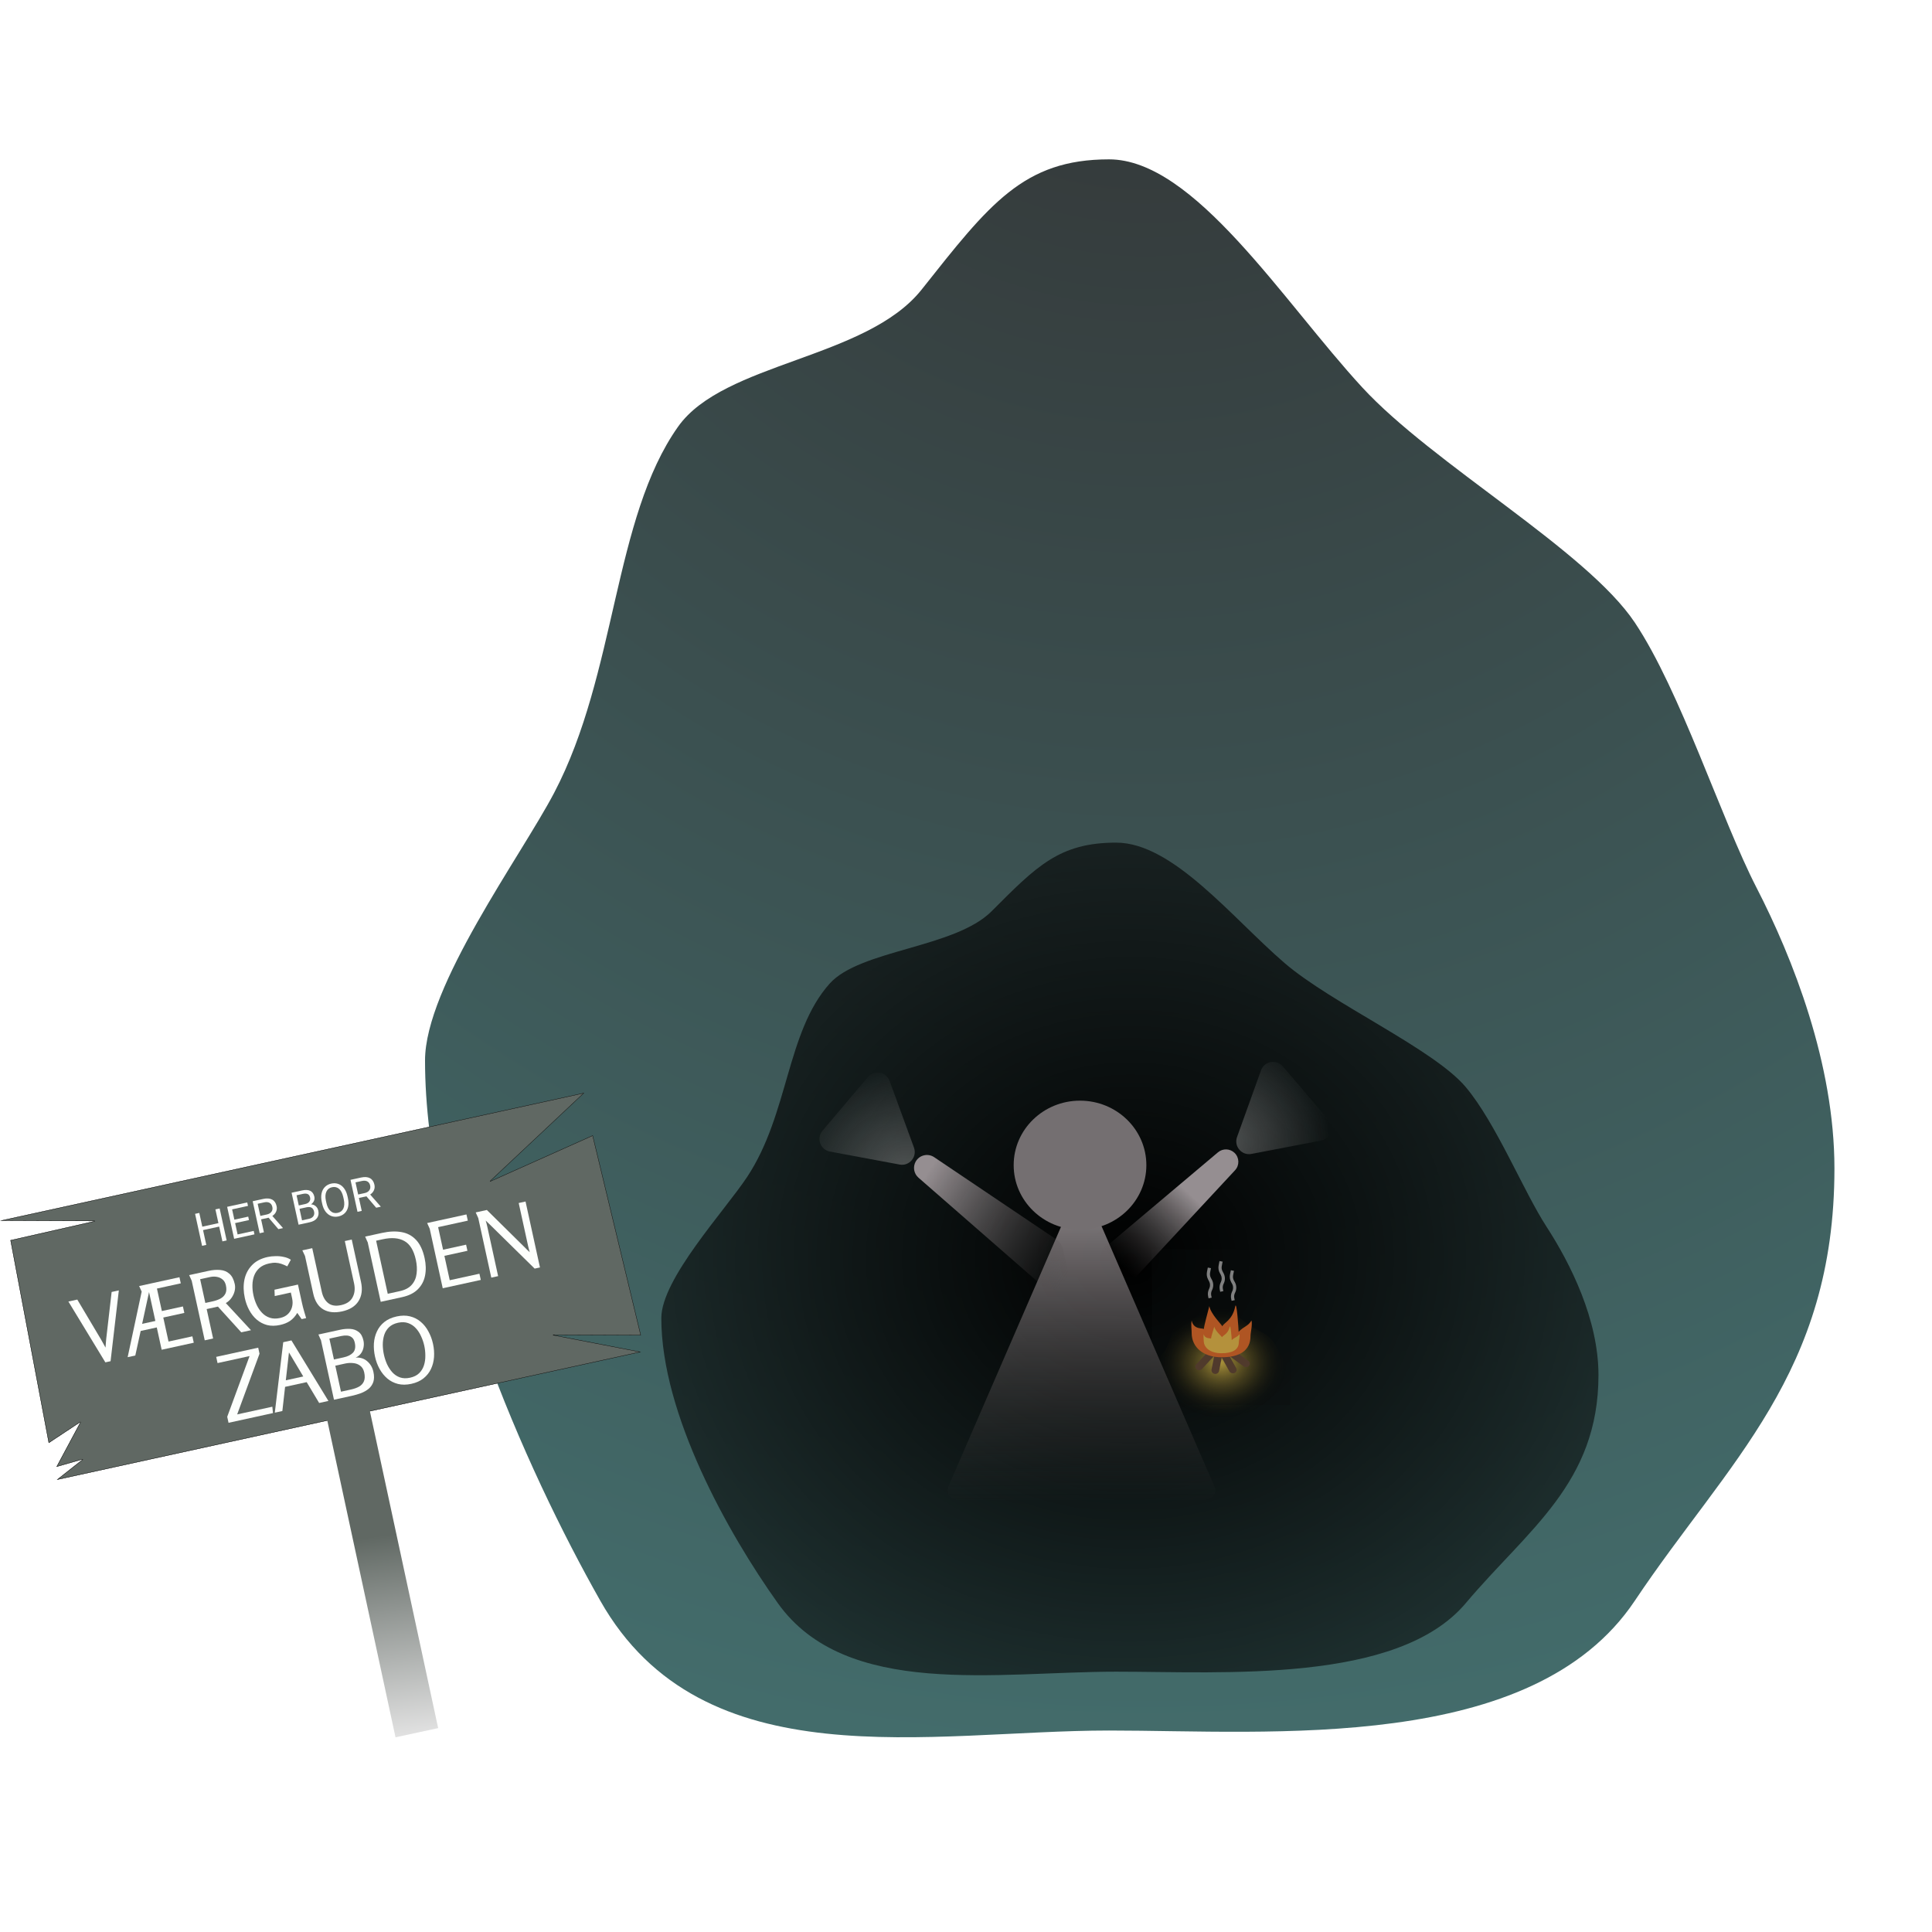 <svg width="4001" height="4001" viewBox="0 0 4001 4001" fill="none" xmlns="http://www.w3.org/2000/svg">
<path d="M3798.96 2419.76C3798.96 2844.57 3578.19 3026.72 3385.57 3314.98C3173.89 3631.76 2631.97 3583.77 2296.72 3583.77C1927.05 3583.77 1455.44 3690.24 1243.15 3314.98C1087.73 3040.27 880.201 2573.03 880.201 2196.17C880.201 2042.23 1078.28 1774 1147.64 1641.79C1277.34 1394.52 1269.73 1073.5 1404.29 883.542C1498.97 749.89 1794.31 743.843 1908.8 599.447C2048.53 423.209 2119.18 330.005 2296.72 330.005C2473.51 330.005 2656.88 623.979 2820.82 801.996C2967.76 961.556 3285.51 1139.57 3385.57 1289.3C3479.8 1430.33 3564.99 1697.25 3637.33 1837.76C3712.85 1984.46 3798.96 2202.79 3798.96 2419.76Z" fill="url(#paint0_radial)"/>
<path d="M3310.29 2847.7C3310.29 3071.86 3163.49 3167.97 3035.41 3320.07C2894.66 3487.22 2534.33 3461.9 2311.41 3461.9C2065.61 3461.9 1752.02 3518.08 1610.86 3320.07C1507.52 3175.12 1369.53 2928.58 1369.53 2729.72C1369.53 2648.49 1501.24 2506.96 1547.35 2437.2C1633.6 2306.72 1628.54 2137.33 1718.01 2037.1C1780.97 1966.58 1977.34 1963.39 2053.47 1887.19C2146.39 1794.2 2193.36 1745.02 2311.41 1745.02C2428.96 1745.02 2550.89 1900.14 2659.9 1994.07C2757.6 2078.27 2968.89 2172.2 3035.41 2251.2C3098.08 2325.62 3154.72 2466.46 3202.82 2540.6C3253.03 2618.01 3310.29 2733.21 3310.29 2847.7Z" fill="url(#paint1_radial)"/>
<g filter="url(#filter0_b)">
<path d="M2672.6 2855.24C2672.6 2886.39 2650.86 2899.74 2631.9 2920.88C2611.06 2944.11 2557.72 2940.59 2524.71 2940.59C2488.32 2940.59 2441.9 2948.4 2421 2920.88C2405.7 2900.74 2385.27 2866.48 2385.27 2838.84C2385.27 2827.56 2404.77 2807.89 2411.6 2798.19C2424.37 2780.06 2423.62 2756.52 2436.86 2742.6C2446.18 2732.8 2475.26 2732.35 2486.53 2721.77C2500.28 2708.84 2507.24 2702.01 2524.71 2702.01C2542.12 2702.01 2560.17 2723.56 2576.31 2736.62C2590.77 2748.32 2622.05 2761.37 2631.9 2772.35C2641.18 2782.69 2649.57 2802.26 2656.69 2812.56C2664.12 2823.32 2672.6 2839.33 2672.6 2855.24Z" fill="url(#paint2_radial)"/>
<path d="M2478.13 2835.84C2474.76 2833.3 2474.35 2828.74 2477.22 2825.65L2513.11 2786.86C2515.98 2783.77 2521.02 2783.32 2524.39 2785.85C2527.76 2788.39 2528.16 2792.95 2525.3 2796.05L2489.41 2834.83C2486.54 2837.93 2481.49 2838.38 2478.13 2835.84Z" fill="#6C4C39"/>
<path d="M2515.32 2845.2C2511 2844.43 2508.19 2840.32 2509.04 2836.02L2518.54 2787.64C2519.39 2783.34 2523.57 2780.48 2527.88 2781.25C2532.2 2782.02 2535.01 2786.13 2534.17 2790.44L2524.66 2838.82C2523.81 2843.12 2519.63 2845.98 2515.32 2845.2Z" fill="#6C4C39"/>
<path d="M2556.65 2843.24C2552.73 2845.02 2547.86 2843.4 2545.78 2839.64L2521.03 2795.03C2518.94 2791.26 2520.43 2786.78 2524.35 2785.01C2528.27 2783.24 2533.14 2784.85 2535.23 2788.61L2559.98 2833.22C2562.06 2836.99 2560.58 2841.47 2556.65 2843.24Z" fill="#6C4C39"/>
<path d="M2586.47 2828.53C2583.69 2831.59 2578.75 2832.09 2575.42 2829.64L2531.55 2797.34C2528.22 2794.89 2527.77 2790.42 2530.55 2787.35C2533.32 2784.29 2538.26 2783.79 2541.59 2786.24L2585.46 2818.54C2588.79 2820.99 2589.24 2825.46 2586.47 2828.53Z" fill="#6C4C39"/>
<path d="M2589.67 2766.77C2589.67 2797.15 2566.88 2810.79 2529.8 2810.79C2492.72 2810.79 2467.83 2790.73 2467.83 2760.34C2467.83 2752.83 2466.09 2744.16 2467.83 2734.56C2471.74 2754.6 2491.62 2749.69 2493.11 2752.51C2493.11 2746.49 2500.75 2719.83 2504.4 2704.82C2507.48 2721.3 2529.21 2742.34 2531.38 2746.71C2534.18 2739.39 2552.07 2734.56 2557.95 2705.81C2560.98 2690.99 2565.04 2752.51 2565.04 2758.14C2576.34 2746.19 2584.02 2747.35 2591.77 2734.56C2593.96 2744.37 2589.67 2759.25 2589.67 2766.77Z" fill="#F3722C"/>
<path d="M2565.47 2779.62C2565.47 2795.37 2551.88 2802.44 2529.77 2802.44C2507.65 2802.44 2492.81 2792.04 2492.81 2776.29C2492.81 2772.39 2491.77 2767.9 2492.81 2762.92C2495.14 2773.31 2507 2770.76 2507.89 2772.22C2507.89 2769.11 2512.44 2755.28 2514.62 2747.5C2516.46 2756.04 2529.42 2766.95 2530.71 2769.22C2532.38 2765.42 2543.05 2762.92 2546.56 2748.01C2548.36 2740.32 2550.79 2772.22 2550.79 2775.15C2557.52 2768.95 2562.1 2769.55 2566.73 2762.92C2568.03 2768.01 2565.47 2775.72 2565.47 2779.62Z" fill="#F9C74F"/>
<path fill-rule="evenodd" clip-rule="evenodd" d="M2504.25 2668.44C2506.54 2663.68 2506.41 2658.11 2503.91 2653.46L2501.84 2649.58C2499.31 2644.88 2498.49 2639.46 2499.5 2634.22L2501.29 2625L2507.79 2626.26L2506 2635.48C2505.28 2639.22 2505.87 2643.1 2507.67 2646.45L2509.75 2650.32C2513.25 2656.84 2513.42 2664.64 2510.23 2671.31L2509.65 2672.5C2508.07 2675.8 2507.63 2679.54 2508.4 2683.13L2509.3 2687.32L2502.82 2688.71L2501.92 2684.52C2500.84 2679.5 2501.46 2674.26 2503.68 2669.63L2504.25 2668.44Z" fill="#B0AFAF"/>
<path fill-rule="evenodd" clip-rule="evenodd" d="M2528.42 2654.93C2530.7 2650.17 2530.57 2644.6 2528.08 2639.95L2526 2636.08C2523.47 2631.37 2522.65 2625.95 2523.67 2620.71L2525.45 2611.49L2531.95 2612.75L2530.17 2621.97C2529.44 2625.71 2530.03 2629.59 2531.83 2632.94L2533.91 2636.81C2537.41 2643.33 2537.59 2651.13 2534.39 2657.8L2533.82 2658.99C2532.23 2662.29 2531.79 2666.03 2532.56 2669.62L2533.46 2673.81L2526.98 2675.2L2526.08 2671.01C2525.01 2665.99 2525.63 2660.75 2527.85 2656.12L2528.42 2654.93Z" fill="#B0AFAF"/>
<path fill-rule="evenodd" clip-rule="evenodd" d="M2551.87 2674.05C2554.33 2669.14 2554.19 2663.34 2551.51 2658.55L2549.69 2655.29C2546.98 2650.46 2546.09 2644.81 2547.19 2639.37L2548.98 2630.54L2555.47 2631.85L2553.68 2640.69C2552.9 2644.57 2553.53 2648.6 2555.46 2652.06L2557.29 2655.31C2561.04 2662.02 2561.23 2670.14 2557.8 2677.01L2557.52 2677.57C2555.81 2680.98 2555.33 2684.88 2556.17 2688.6L2557.03 2692.45L2550.57 2693.9L2549.7 2690.05C2548.54 2684.84 2549.2 2679.38 2551.59 2674.61L2551.87 2674.05Z" fill="#B0AFAF"/>
</g>
<path d="M2385.27 2587.28H2671.98V2909.74H2385.27V2587.28Z" fill="#0B1110" fill-opacity="0.29"/>
<path d="M2221.28 2485.15C2228.19 2469.21 2250.81 2469.21 2257.73 2485.15L2514.79 3077.97C2520.48 3091.09 2510.87 3105.74 2496.57 3105.74H1982.43C1968.13 3105.74 1958.52 3091.09 1964.21 3077.97L2221.28 2485.15Z" fill="url(#paint3_linear)"/>
<path d="M2374.01 2412.92C2374.01 2486.67 2312.5 2546.46 2236.62 2546.46C2160.74 2546.46 2099.23 2486.67 2099.23 2412.92C2099.23 2339.16 2160.74 2279.37 2236.62 2279.37C2312.5 2279.37 2374.01 2339.16 2374.01 2412.92Z" fill="#746F71"/>
<path d="M2556.68 2387.55C2566.74 2397.28 2567.17 2413.26 2557.64 2423.51L2329.2 2669.29C2307.84 2692.26 2269.49 2675.42 2271.94 2644.15L2274.8 2607.86C2275.49 2599.03 2279.69 2590.85 2286.47 2585.14L2522.27 2386.38C2532.34 2377.88 2547.21 2378.39 2556.68 2387.55Z" fill="url(#paint4_linear)"/>
<path d="M1896.44 2405.28C1890.05 2416.37 1892.39 2430.43 1902.03 2438.85L2157.66 2661.97C2182.06 2683.26 2219.37 2660.47 2211.56 2629.04L2200.89 2586.06C2198.91 2578.1 2194.05 2571.16 2187.25 2566.57L1934.62 2396.44C1921.74 2387.77 1904.2 2391.83 1896.44 2405.28Z" fill="url(#paint5_linear)"/>
<path d="M1892.75 2376.54C1899.79 2395.81 1883.19 2415.43 1863.02 2411.67L1718.68 2384.78C1698.7 2381.06 1690.18 2357.15 1703.31 2341.63L1797.24 2230.63C1810.36 2215.11 1835.35 2219.55 1842.33 2238.64L1892.75 2376.54Z" fill="url(#paint6_diamond)"/>
<path d="M2591.71 2389.68C2571.56 2393.55 2554.85 2374.02 2561.79 2354.71L2611.45 2216.53C2618.32 2197.41 2643.29 2192.83 2656.5 2208.27L2751.03 2318.76C2764.25 2334.2 2755.86 2358.16 2735.9 2361.99L2591.71 2389.68Z" fill="url(#paint7_diamond)"/>
<path d="M0.218 2527.96L1209.98 2263.2L1015.07 2446.29L1227.56 2351.28L1327.28 2765.32L1145.46 2764.6L1327.42 2799.78L117.652 3064.55L171.448 3022.1L116.988 3037.63L166.748 2944.79L100.949 2988.3L21.694 2568.36L196.398 2528.74L0.218 2527.96Z" fill="#606863"/>
<path fill-rule="evenodd" clip-rule="evenodd" d="M1209.98 2263.2L0.218 2527.96L196.398 2528.74L21.694 2568.36L100.949 2988.3L166.748 2944.79L116.988 3037.63L171.448 3022.1L117.652 3064.55L1327.42 2799.78L1145.46 2764.6L1327.28 2765.32L1227.56 2351.28L1015.07 2446.29L1209.98 2263.2ZM1227.1 2352.21L1015.34 2446.9L1014.62 2445.81L1207.78 2264.36L6.231 2527.32L196.4 2528.08L196.544 2529.39L22.463 2568.86L101.415 2987.2L166.383 2944.24L167.332 2945.1L118.31 3036.56L171.266 3021.46L171.858 3022.62L120.32 3063.28L1324.14 2799.82L1145.34 2765.25L1145.46 2763.93L1326.44 2764.66L1227.1 2352.21Z" fill="black"/>
<path d="M668.688 2899.51L756.993 2880.49L907.376 3578.77L819.071 3597.78L668.688 2899.51Z" fill="url(#paint8_linear)"/>
<g filter="url(#filter1_d)">
<path d="M469.367 2564.84L460.589 2566.76L453.893 2536.15L420.509 2543.45L427.206 2574.06L418.473 2575.97L403.986 2509.75L412.719 2507.84L418.947 2536.31L452.331 2529.01L446.102 2500.54L454.88 2498.62L469.367 2564.84Z" fill="#FDFFFC"/>
<path d="M515.612 2522.65L486.913 2528.93L492.047 2552.4L525.385 2545.1L526.947 2552.24L484.877 2561.45L470.39 2495.23L512.006 2486.12L513.578 2493.31L480.694 2500.5L485.351 2521.79L514.05 2515.51L515.612 2522.65Z" fill="#FDFFFC"/>
<path d="M556.244 2517.76L540.69 2521.17L546.55 2547.96L537.772 2549.88L523.285 2483.65L545.207 2478.86C552.666 2477.23 558.768 2477.67 563.514 2480.19C568.289 2482.7 571.387 2487.21 572.807 2493.69C573.709 2497.82 573.373 2501.66 571.799 2505.21C570.256 2508.76 567.664 2511.72 564.023 2514.11L585.727 2538.81L585.846 2539.36L576.477 2541.41L556.244 2517.76ZM539.127 2514.03L552.545 2511.09C556.881 2510.14 560.077 2508.27 562.133 2505.47C564.219 2502.66 564.851 2499.37 564.029 2495.61C563.133 2491.52 561.219 2488.65 558.285 2487.01C555.382 2485.35 551.622 2485.02 547.007 2485.99L533.635 2488.92L539.127 2514.03Z" fill="#FDFFFC"/>
<path d="M618.32 2532.25L603.833 2466.03L625.483 2461.3C632.669 2459.72 638.391 2460.03 642.649 2462.21C646.938 2464.39 649.719 2468.39 650.993 2474.21C651.669 2477.3 651.39 2480.24 650.156 2483.02C648.914 2485.77 646.92 2488.12 644.173 2490.09C647.97 2490.31 651.208 2491.6 653.887 2493.97C656.589 2496.3 658.365 2499.41 659.214 2503.29C660.514 2509.23 659.61 2514.32 656.502 2518.56C653.395 2522.8 648.323 2525.69 641.289 2527.23L618.32 2532.25ZM620.277 2499.37L625.491 2523.2L639.909 2520.05C643.972 2519.16 646.942 2517.41 648.819 2514.81C650.719 2512.17 651.265 2509 650.456 2505.3C648.711 2497.33 643.503 2494.29 634.831 2496.19L620.277 2499.37ZM618.745 2492.37L631.935 2489.48C635.755 2488.65 638.593 2487.02 640.45 2484.62C642.336 2482.2 642.921 2479.36 642.205 2476.08C641.409 2472.44 639.77 2470.04 637.29 2468.86C634.802 2467.66 631.391 2467.53 627.055 2468.48L614.138 2471.31L618.745 2492.37Z" fill="#FDFFFC"/>
<path d="M720.519 2477.44C721.939 2483.93 722.087 2489.84 720.966 2495.17C719.837 2500.47 717.55 2504.83 714.105 2508.25C710.66 2511.67 706.269 2513.97 700.933 2515.13C695.717 2516.28 690.815 2516.01 686.225 2514.35C681.628 2512.65 677.691 2509.69 674.412 2505.45C671.157 2501.17 668.816 2495.92 667.389 2489.68L666.344 2484.91C664.951 2478.54 664.828 2472.67 665.973 2467.31C667.119 2461.94 669.426 2457.53 672.895 2454.07C676.387 2450.57 680.741 2448.25 685.957 2447.11C691.263 2445.95 696.214 2446.22 700.811 2447.91C705.431 2449.57 709.367 2452.6 712.618 2457.01C715.862 2461.38 718.191 2466.8 719.604 2473.26L720.519 2477.44ZM710.897 2475.07C709.179 2467.21 706.285 2461.54 702.217 2458.04C698.141 2454.52 693.268 2453.38 687.598 2454.62C682.08 2455.83 678.19 2458.88 675.928 2463.8C673.69 2468.67 673.341 2474.85 674.882 2482.33L675.947 2487.19C677.612 2494.8 680.514 2500.44 684.653 2504.11C688.815 2507.75 693.701 2508.95 699.311 2507.72C704.951 2506.49 708.869 2503.49 711.066 2498.72C713.257 2493.92 713.559 2487.67 711.971 2479.98L710.897 2475.07Z" fill="#FDFFFC"/>
<path d="M758.821 2473.45L743.266 2476.85L749.126 2503.64L740.348 2505.56L725.861 2439.34L747.783 2434.54C755.242 2432.91 761.345 2433.35 766.09 2435.87C770.866 2438.39 773.963 2442.89 775.383 2449.38C776.285 2453.5 775.949 2457.34 774.375 2460.89C772.832 2464.44 770.24 2467.41 766.599 2469.79L788.303 2494.5L788.423 2495.04L779.053 2497.09L758.821 2473.45ZM741.704 2469.71L755.121 2466.77C759.457 2465.82 762.653 2463.95 764.709 2461.15C766.795 2458.34 767.427 2455.06 766.605 2451.3C765.709 2447.2 763.795 2444.34 760.861 2442.69C757.958 2441.04 754.198 2440.7 749.583 2441.68L736.211 2444.6L741.704 2469.71Z" fill="#FDFFFC"/>
</g>
<g filter="url(#filter2_d)">
<path d="M160.067 2687.3L208.86 2769.35C210.533 2772.24 212.13 2775.08 213.652 2777.87C215.146 2780.54 216.77 2783.5 218.525 2786.76C218.812 2783.31 219.043 2780.2 219.217 2777.43C219.365 2774.54 219.623 2771.55 219.991 2768.48L231.191 2671.55L246.094 2668.29L228.981 2814.93L218.176 2817.29L141.624 2691.34L160.067 2687.3Z" fill="#FDFFFC"/>
<path d="M324.67 2744.99L291.323 2752.29L280.193 2803.14L264.358 2806.6L293.412 2670.82L288.155 2659.28L371.614 2641.02L374.385 2653.69L325.018 2664.49L335.206 2711.06L378.799 2701.53L381.733 2714.94L338.141 2724.48L349.022 2774.22L398.39 2763.42L401.284 2776.65L334.777 2791.19L324.67 2744.99ZM294.35 2737.57L321.735 2731.58L308.653 2671.78L294.35 2737.57Z" fill="#FDFFFC"/>
<path d="M391.724 2636.62L432.149 2627.78C440.719 2625.91 448.726 2625.33 456.17 2626.04C463.587 2626.63 469.88 2629.22 475.05 2633.82C480.343 2638.38 484.05 2645.51 486.169 2655.2C487.256 2660.17 487.122 2665.21 485.768 2670.32C484.413 2675.43 482.129 2680.16 478.916 2684.51C475.799 2688.7 472.045 2692.06 467.651 2694.58L519.756 2750.73L499.637 2755.13L451.286 2701.87L428 2706.97L441.327 2767.89L424.001 2771.68L397.022 2648.35L391.724 2636.62ZM414.469 2645.12L425.228 2694.3L440.132 2691.04C446.342 2689.68 451.781 2687.77 456.45 2685.32C461.216 2682.72 464.682 2679.23 466.847 2674.85C469.013 2670.47 469.349 2664.87 467.854 2658.04C466.686 2652.69 464.431 2648.63 461.089 2645.85C457.72 2642.94 453.734 2641.08 449.131 2640.27C444.528 2639.45 439.805 2639.57 434.961 2640.63L414.469 2645.12Z" fill="#FDFFFC"/>
<path d="M554.377 2599.09C559.221 2598.03 564.497 2597.46 570.206 2597.38C576.012 2597.15 581.719 2597.66 587.328 2598.91C593.033 2600 598.018 2601.97 602.284 2604.81L594.937 2618.52C590.408 2616.26 586.249 2614.5 582.461 2613.25C578.673 2611.99 574.807 2611.28 570.864 2611.1C567.045 2610.89 562.528 2611.36 557.311 2612.5C549.114 2614.3 542.499 2617.37 537.465 2621.72C532.556 2626.05 528.884 2631.28 526.451 2637.41C524.142 2643.51 522.913 2650.09 522.766 2657.15C522.619 2664.21 523.333 2671.34 524.909 2678.54C526.403 2685.37 528.629 2691.98 531.587 2698.36C534.517 2704.62 538.256 2710.11 542.805 2714.84C547.354 2719.57 552.714 2722.96 558.885 2724.99C565.056 2727.02 572.116 2727.17 580.064 2725.43C586.647 2723.99 591.985 2721.33 596.08 2717.44C600.271 2713.4 603.128 2708.61 604.649 2703.07C606.267 2697.38 606.384 2691.37 604.998 2685.03L602.308 2672.74L568.962 2680.03L568.426 2666.88L617.048 2656.24L625.566 2695.17C626.68 2700.27 627.994 2705.38 629.508 2710.52C631.146 2715.62 632.646 2720.7 634.008 2725.73L624.693 2727.77L615.635 2714.92C611.447 2721.95 606.472 2727.46 600.708 2731.46C595.042 2735.3 588.172 2738.1 580.099 2739.87C570.288 2742.02 561.324 2742.09 553.209 2740.09C545.191 2737.94 538.067 2734.23 531.837 2728.95C525.581 2723.56 520.376 2717.02 516.223 2709.34C512.07 2701.65 509.002 2693.28 507.019 2684.21C504.112 2670.93 503.787 2658.44 506.046 2646.75C508.402 2634.91 513.544 2624.81 521.473 2616.44C529.375 2607.94 540.343 2602.16 554.377 2599.09Z" fill="#FDFFFC"/>
<path d="M646.633 2580.86L666.358 2671.02C668.668 2681.58 673.124 2689.46 679.725 2694.65C686.327 2699.84 695.217 2701.22 706.395 2698.77C717.945 2696.24 725.878 2690.86 730.193 2682.63C734.633 2674.37 735.644 2664.72 733.226 2653.66L714.071 2566.11L728.416 2562.97L747.571 2650.53C751.021 2666.3 749.316 2679.62 742.454 2690.49C735.689 2701.21 724.359 2708.31 708.462 2711.79C692.937 2715.18 679.945 2713.8 669.485 2707.63C659.025 2701.45 652.084 2690.54 648.66 2674.9L631.625 2597.03L626.141 2585.34L646.633 2580.86Z" fill="#FDFFFC"/>
<path d="M879.332 2601.4C882.185 2614.44 882.49 2626.54 880.247 2637.7C878.101 2648.71 873.133 2658.13 865.344 2665.95C857.555 2673.77 846.643 2679.22 832.609 2682.29L788.457 2691.94L761.477 2568.62C761.45 2568.49 760.985 2567.55 760.08 2565.8C759.3 2564.02 758.506 2562.18 757.699 2560.27C756.892 2558.36 756.385 2557.24 756.18 2556.89L791.017 2549.27C806.168 2545.96 819.712 2545.4 831.646 2547.61C843.553 2549.69 853.588 2555.1 861.75 2563.86C869.885 2572.49 875.746 2585 879.332 2601.4ZM861.181 2604.98C856.888 2585.36 848.974 2572.38 837.439 2566.06C826.001 2559.58 811.03 2558.36 792.525 2562.41L778.925 2565.39L802.97 2675.3L827.561 2669.92C838.863 2667.45 847.262 2663.01 852.757 2656.6C858.377 2650.17 861.705 2642.47 862.741 2633.53C863.901 2624.56 863.381 2615.04 861.181 2604.98Z" fill="#FDFFFC"/>
<path d="M884.577 2528.8L965.987 2510.99L968.799 2523.85L907.322 2537.3L917.552 2584.06L965.243 2573.62L968.014 2586.29L920.323 2596.73L931.368 2647.21L992.844 2633.76L995.657 2646.62L916.854 2663.86L889.875 2540.53L884.577 2528.8Z" fill="#FDFFFC"/>
<path d="M1008.24 2501.75L1087.41 2579.89C1088.91 2581.38 1090.5 2582.99 1092.18 2584.7C1093.83 2586.29 1095.46 2587.82 1097.08 2589.29C1096.5 2587.21 1095.91 2585.12 1095.33 2583.04C1094.71 2580.83 1094.19 2578.73 1093.75 2576.74L1074.19 2487.32L1088.35 2484.23L1118.22 2620.78L1107.23 2623.18L1014.97 2532.49C1013.62 2531.09 1012.14 2529.66 1010.51 2528.19C1008.99 2526.57 1007.43 2525.09 1005.83 2523.75C1007.05 2527.52 1008.12 2531.51 1009.04 2535.74L1031.58 2638.76L1017.42 2641.85L990.441 2518.53L985.143 2506.8L1008.24 2501.75Z" fill="#FDFFFC"/>
</g>
<g filter="url(#filter3_d)">
<path d="M447.711 2805.97L534.71 2786.93L537.441 2799.41L491.149 2925.11L563.99 2909.17L565.311 2922.35L473.282 2942.48L470.552 2930L516.844 2804.31L450.523 2818.82L447.711 2805.97Z" fill="#FDFFFC"/>
<path d="M603.506 2771.88L680.122 2897.23L660.934 2901.43L635.096 2858.28L590.386 2868.06L584.74 2918.1L569.091 2921.52L586.554 2775.59L603.506 2771.88ZM598.419 2796.81L591.899 2854.46L628.04 2846.55L598.419 2796.81Z" fill="#FDFFFC"/>
<path d="M752.696 2772.24C753.702 2776.83 753.748 2781.51 752.836 2786.26C752.021 2790.86 750.215 2795.1 747.416 2798.96C744.715 2802.68 741.038 2805.5 736.384 2807.43C745.874 2806.78 753.912 2809.32 760.498 2815.04C767.057 2820.63 771.329 2827.96 773.312 2837.02C775.078 2845.1 775.028 2852.01 773.161 2857.75C771.267 2863.37 768.073 2868.1 763.579 2871.95C759.057 2875.67 753.738 2878.72 747.621 2881.1C741.478 2883.36 735.115 2885.2 728.532 2886.64L691.646 2894.71L664.666 2771.39C664.639 2771.26 664.173 2770.32 663.269 2768.57C662.489 2766.79 661.695 2764.94 660.888 2763.04C660.081 2761.13 659.574 2760.01 659.368 2759.66L704.638 2749.76C711.717 2748.21 718.552 2747.63 725.142 2748.01C731.856 2748.36 737.641 2750.41 742.496 2754.16C747.449 2757.77 750.849 2763.79 752.696 2772.24ZM734.707 2776.56C733.62 2771.59 731.66 2767.99 728.827 2765.74C726.118 2763.47 722.84 2762.17 718.994 2761.84C715.148 2761.51 711.114 2761.81 706.891 2762.73L682.114 2768.16L691.569 2811.38L711.503 2807.01C720.196 2805.11 726.709 2801.87 731.04 2797.27C735.468 2792.53 736.691 2785.63 734.707 2776.56ZM754.258 2838.26C752.872 2831.93 750.095 2827.27 745.926 2824.28C741.855 2821.13 737.035 2819.32 731.465 2818.85C725.993 2818.23 720.524 2818.51 715.06 2819.71L694.381 2824.23L706.159 2878.07L726.838 2873.54C733.42 2872.1 739.032 2870.1 743.674 2867.52C748.413 2864.79 751.762 2861.06 753.722 2856.34C755.682 2851.62 755.861 2845.59 754.258 2838.26Z" fill="#FDFFFC"/>
<path d="M851.796 2861.82C841.736 2864.03 832.511 2864.09 824.12 2862.02C815.853 2859.93 808.529 2856.19 802.148 2850.82C795.741 2845.33 790.385 2838.69 786.08 2830.91C781.776 2823.13 778.605 2814.59 776.567 2805.27C774.529 2795.96 773.78 2786.88 774.32 2778.05C774.956 2769.06 777.052 2760.79 780.607 2753.25C784.134 2745.58 789.279 2739.05 796.04 2733.67C802.8 2728.28 811.273 2724.48 821.457 2722.25C831.641 2720.02 840.867 2719.96 849.133 2722.05C857.524 2724.12 864.924 2727.9 871.332 2733.4C877.712 2738.77 883.006 2745.42 887.214 2753.35C891.518 2761.13 894.689 2769.67 896.727 2778.99C898.764 2788.3 899.465 2797.45 898.829 2806.44C898.165 2815.31 896.056 2823.51 892.501 2831.06C888.946 2838.6 883.788 2845.07 877.027 2850.45C870.39 2855.8 861.98 2859.6 851.796 2861.82ZM849.211 2849.12C857.16 2847.38 863.437 2844.25 868.044 2839.73C872.651 2835.2 875.958 2829.8 877.964 2823.5C879.97 2817.2 880.923 2810.55 880.822 2803.55C880.845 2796.52 880.123 2789.65 878.656 2782.94C877.189 2776.23 874.977 2769.69 872.019 2763.31C869.186 2756.9 865.557 2751.32 861.132 2746.56C856.681 2741.68 851.356 2738.16 845.157 2736C839.083 2733.82 832.134 2733.58 824.31 2735.29C816.486 2737 810.208 2740.13 805.477 2744.68C800.87 2749.2 797.563 2754.61 795.557 2760.91C793.675 2767.17 792.722 2773.82 792.699 2780.86C792.8 2787.86 793.584 2794.72 795.051 2801.43C796.518 2808.13 798.668 2814.69 801.502 2821.1C804.432 2827.35 808.061 2832.94 812.389 2837.85C816.84 2842.73 822.103 2846.26 828.177 2848.45C834.375 2850.6 841.387 2850.83 849.211 2849.12Z" fill="#FDFFFC"/>
</g>
<defs>
<filter id="filter0_b" x="2381.27" y="2607.49" width="295.329" height="338.12" filterUnits="userSpaceOnUse" color-interpolation-filters="sRGB">
<feFlood flood-opacity="0" result="BackgroundImageFix"/>
<feGaussianBlur in="BackgroundImage" stdDeviation="2"/>
<feComposite in2="SourceAlpha" operator="in" result="effect1_backgroundBlur"/>
<feBlend mode="normal" in="SourceGraphic" in2="effect1_backgroundBlur" result="shape"/>
</filter>
<filter id="filter1_d" x="399.787" y="2427.91" width="392.835" height="156.973" filterUnits="userSpaceOnUse" color-interpolation-filters="sRGB">
<feFlood flood-opacity="0" result="BackgroundImageFix"/>
<feColorMatrix in="SourceAlpha" type="matrix" values="0 0 0 0 0 0 0 0 0 0 0 0 0 0 0 0 0 0 127 0"/>
<feOffset dy="4"/>
<feGaussianBlur stdDeviation="2"/>
<feColorMatrix type="matrix" values="0 0 0 0 0 0 0 0 0 0 0 0 0 0 0 0 0 0 0.25 0"/>
<feBlend mode="normal" in2="BackgroundImageFix" result="effect1_dropShadow"/>
<feBlend mode="normal" in="SourceGraphic" in2="effect1_dropShadow" result="shape"/>
</filter>
<filter id="filter2_d" x="137.217" y="2482.36" width="985.292" height="354.832" filterUnits="userSpaceOnUse" color-interpolation-filters="sRGB">
<feFlood flood-opacity="0" result="BackgroundImageFix"/>
<feColorMatrix in="SourceAlpha" type="matrix" values="0 0 0 0 0 0 0 0 0 0 0 0 0 0 0 0 0 0 127 0"/>
<feOffset dy="4"/>
<feGaussianBlur stdDeviation="2"/>
<feColorMatrix type="matrix" values="0 0 0 0 0 0 0 0 0 0 0 0 0 0 0 0 0 0 0.25 0"/>
<feBlend mode="normal" in2="BackgroundImageFix" result="effect1_dropShadow"/>
<feBlend mode="normal" in="SourceGraphic" in2="effect1_dropShadow" result="shape"/>
</filter>
<filter id="filter3_d" x="439.205" y="2709.13" width="476.764" height="243.406" filterUnits="userSpaceOnUse" color-interpolation-filters="sRGB">
<feFlood flood-opacity="0" result="BackgroundImageFix"/>
<feColorMatrix in="SourceAlpha" type="matrix" values="0 0 0 0 0 0 0 0 0 0 0 0 0 0 0 0 0 0 127 0"/>
<feOffset dy="4"/>
<feGaussianBlur stdDeviation="2"/>
<feColorMatrix type="matrix" values="0 0 0 0 0 0 0 0 0 0 0 0 0 0 0 0 0 0 0.25 0"/>
<feBlend mode="normal" in2="BackgroundImageFix" result="effect1_dropShadow"/>
<feBlend mode="normal" in="SourceGraphic" in2="effect1_dropShadow" result="shape"/>
</filter>
<radialGradient id="paint0_radial" cx="0" cy="0" r="1" gradientUnits="userSpaceOnUse" gradientTransform="translate(2339.58 -398.261) rotate(89.219) scale(6389.31 5708.38)">
<stop stop-color="#323031"/>
<stop offset="1" stop-color="#4D908E"/>
</radialGradient>
<radialGradient id="paint1_radial" cx="0" cy="0" r="1" gradientUnits="userSpaceOnUse" gradientTransform="translate(2339.91 2607.14) rotate(88.439) scale(2125.46 2392.35)">
<stop/>
<stop offset="1" stop-opacity="0"/>
</radialGradient>
<radialGradient id="paint2_radial" cx="0" cy="0" r="1" gradientUnits="userSpaceOnUse" gradientTransform="translate(2528.93 2821.81) rotate(90) scale(156.664 187.79)">
<stop stop-color="#EBC84D"/>
<stop offset="0.391" stop-color="#776527" stop-opacity="0.505"/>
<stop offset="0.74" stop-opacity="0"/>
</radialGradient>
<linearGradient id="paint3_linear" x1="2239.5" y1="2443.13" x2="2239.5" y2="3117.8" gradientUnits="userSpaceOnUse">
<stop stop-color="#958E91"/>
<stop offset="1" stop-color="#454141" stop-opacity="0"/>
</linearGradient>
<linearGradient id="paint4_linear" x1="2481.94" y1="2489.46" x2="2340.7" y2="2639.34" gradientUnits="userSpaceOnUse">
<stop stop-color="#958E91"/>
<stop offset="1" stop-color="#454141" stop-opacity="0"/>
</linearGradient>
<linearGradient id="paint5_linear" x1="1881.45" y1="2409.71" x2="2221.57" y2="2628.77" gradientUnits="userSpaceOnUse">
<stop offset="0.107" stop-color="#958E91"/>
<stop offset="1" stop-color="#454141" stop-opacity="0"/>
</linearGradient>
<radialGradient id="paint6_diamond" cx="0" cy="0" r="1" gradientUnits="userSpaceOnUse" gradientTransform="translate(1882.73 2455.51) rotate(-127.577) scale(259.428 249.177)">
<stop stop-color="#958E91"/>
<stop stop-color="#C4C4C4" stop-opacity="0.407"/>
<stop offset="1" stop-color="#C4C4C4" stop-opacity="0"/>
</radialGradient>
<radialGradient id="paint7_diamond" cx="0" cy="0" r="1" gradientUnits="userSpaceOnUse" gradientTransform="translate(2515.36 2367.15) rotate(-24.191) scale(240.01 230.526)">
<stop stop-color="#958E91"/>
<stop stop-color="#C4C4C4" stop-opacity="0.407"/>
<stop offset="1" stop-color="#C4C4C4" stop-opacity="0"/>
</radialGradient>
<linearGradient id="paint8_linear" x1="733.834" y1="3187.7" x2="788.161" y2="3597.62" gradientUnits="userSpaceOnUse">
<stop stop-color="#606863"/>
<stop offset="1" stop-color="#E0E0E0"/>
</linearGradient>
</defs>
</svg>
